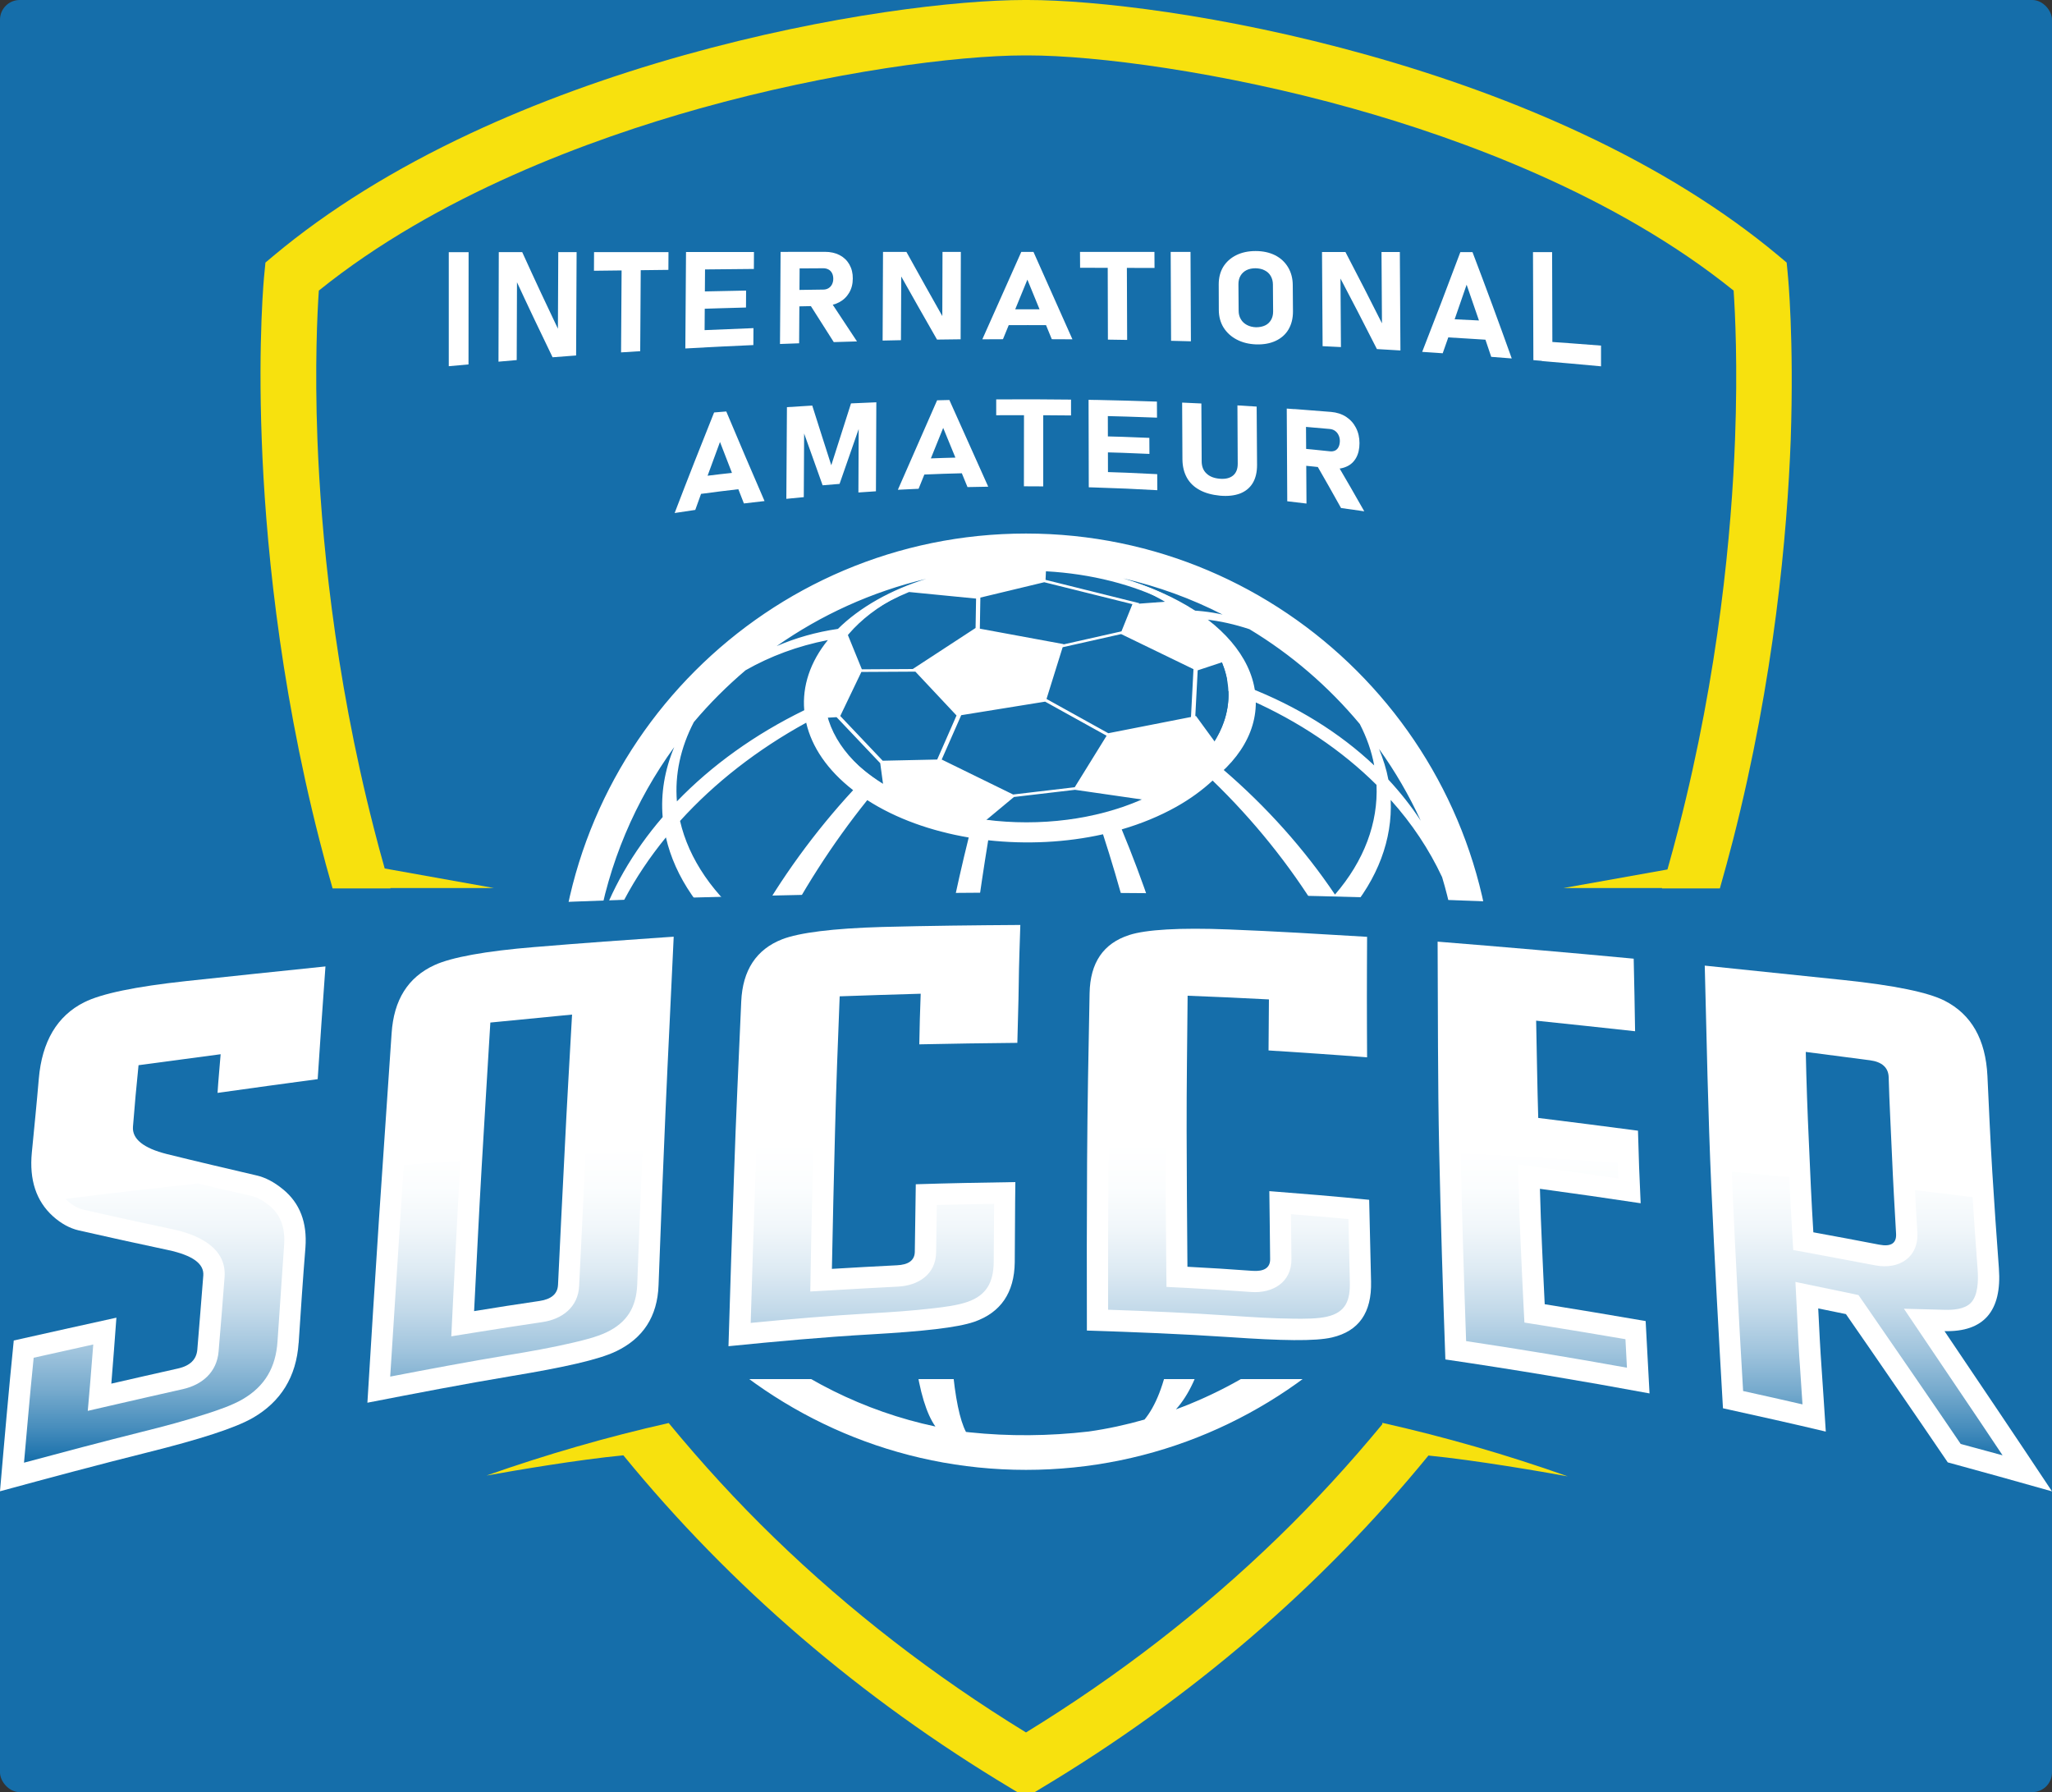 <svg fill="none" version="1.1" viewBox="0 0 110 96.059" xmlns="http://www.w3.org/2000/svg">
 <rect x="0" y="0" width="110" height="96.059" fill="#333333" stroke="none"/>
 <g transform="translate(0 -6.6)" fill="#1a1a1a" stroke="#000">
  <rect x="-3.5527e-15" y="6.6" width="110" height="96.059" ry="1.056" fill="#156eaa" fill-rule="evenodd" stroke="none"/>
 </g>
 <path d="m55 28.598c-13.834 0-25.094 11.254-25.094 25.094 0 13.839 11.254 25.094 25.094 25.094 13.834 0 25.094-11.26 25.094-25.094 0-13.834-11.26-25.094-25.094-25.094zm23.123 22.386c-0.251 1.976-1.143 3.926-2.681 5.705-0.577-2.601-1.688-5.213-3.21-7.692 1.635-1.896 2.414-4.011 2.318-6.121 1.138 1.266 2.062 2.655 2.756 4.14 0.385 1.276 0.662 2.607 0.817 3.969zm-38.314-0.187c-1.357 2.639-2.35 5.363-2.884 8.028-2.692-2.088-4.311-4.524-4.882-7.019 0.668-2.468 1.928-4.813 3.654-6.922 0.481 2.104 1.848 4.155 4.113 5.913zm-3.354-6.794c1.848-2.04 4.15-3.835 6.762-5.266 0.294 1.287 1.127 2.537 2.516 3.616-2.062 2.233-3.873 4.727-5.331 7.334-2.174-1.693-3.482-3.664-3.947-5.683zm4.593 7.67c2.521 1.624 5.609 2.719 8.883 3.274-0.459 3.007-0.796 6.004-0.977 8.813-3.894-0.662-7.558-1.966-10.555-3.894 0.486-2.692 1.399-5.475 2.649-8.194zm0.55-1.148c1.341-2.687 3.002-5.283 4.893-7.638 1.544 0.994 3.429 1.661 5.438 2.003-0.694 2.793-1.303 5.779-1.795 8.781-3.146-0.534-6.111-1.586-8.536-3.146zm11.377-5.486c2.046 0.224 4.172 0.123 6.153-0.321 0.897 2.756 1.683 5.705 2.313 8.68-3.114 0.7-6.447 0.865-9.663 0.507 0.326-3.029 0.732-6.041 1.196-8.867zm-1.33 10.148c3.344 0.374 6.821 0.203 10.058-0.529 0.588 2.98 1.01 5.961 1.234 8.76-3.851 0.865-7.98 1.068-11.949 0.625 0.123-2.815 0.347-5.827 0.657-8.856zm8.487-10.731c1.042-0.304 2.03-0.71 2.927-1.212 0.758-0.427 1.405-0.903 1.944-1.405 2.195 2.12 4.118 4.513 5.667 7.035-0.849 0.796-1.864 1.538-3.05 2.206-1.41 0.791-2.959 1.431-4.599 1.907-0.79-2.932-1.768-5.833-2.89-8.53zm8.001 7.793c1.234-0.694 2.297-1.464 3.178-2.291 1.442 2.564 2.489 5.234 3.039 7.873-1.047 0.983-2.307 1.902-3.776 2.729-1.741 0.983-3.664 1.768-5.683 2.356-0.278-2.783-0.807-5.731-1.544-8.674 1.699-0.502 3.317-1.164 4.786-1.992zm8.028-8.258c-0.507-0.774-1.09-1.512-1.736-2.206-0.102-0.55-0.278-1.1-0.502-1.645 0.865 1.202 1.613 2.494 2.238 3.851zm-4.599 3.958c-1.634-2.43-3.67-4.711-5.993-6.703 0.999-1.159 1.474-2.452 1.421-3.744 2.633 1.164 4.941 2.719 6.8 4.567 0.091 2.03-0.657 4.065-2.227 5.881zm1.33-9.144c0.374 0.726 0.636 1.469 0.774 2.222-1.848-1.747-4.145-3.173-6.757-4.188-0.246-1.287-1.026-2.553-2.356-3.643 0.86 0.085 1.661 0.278 2.425 0.529 2.243 1.351 4.241 3.077 5.913 5.08zm-21.798-7.889c1.779-0.433 3.702-0.555 5.56-0.379-0.433 0.63-0.919 1.939-1.431 3.953 0.032 0.005 0.069 0.011 0.102 0.016 0.817-1.971 1.597-3.248 2.286-3.846 1.982 0.304 3.846 0.962 5.336 1.955 0.283-0.005 0.561-0.005 0.828 0.005-1.042-0.7-2.259-1.228-3.563-1.618 1.869 0.433 3.659 1.084 5.325 1.939-2.713-0.604-6.03-0.064-9.636 1.784 0.021 0.016 0.043 0.032 0.059 0.048 2.761-1.175 5.363-1.699 7.692-1.629 1.202 0.988 1.912 2.131 2.131 3.301-2.9-0.961-6.153-1.442-9.598-1.325 0.005 0.021 0.011 0.043 0.011 0.064 3.467 0.075 6.736 0.737 9.657 1.864 0.053 1.164-0.374 2.34-1.282 3.386-2.569-2.04-5.454-3.734-8.509-4.893-0.016 0.021-0.037 0.037-0.053 0.059 2.89 1.33 5.619 3.178 8.055 5.368-0.486 0.459-1.074 0.887-1.757 1.271-0.812 0.459-1.704 0.823-2.649 1.1-1.244-2.826-2.633-5.395-4.107-7.483-0.032 0.011-0.064 0.016-0.096 0.027 1.18 2.169 2.297 4.802 3.296 7.697-1.795 0.401-3.718 0.502-5.566 0.294 0.513-2.97 1.079-5.694 1.683-7.953-0.032-0.005-0.069-0.011-0.101-0.016-0.903 2.217-1.763 4.903-2.526 7.836-1.816-0.31-3.52-0.913-4.919-1.811 2.099-2.446 4.444-4.583 6.922-6.217-0.005-0.005-0.016-0.016-0.027-0.021-0.011-0.011-0.027-0.021-0.043-0.032-2.703 1.48-5.261 3.472-7.542 5.785-1.255-0.972-2.008-2.104-2.276-3.269 2.9-1.426 6.143-2.425 9.577-2.858-0.005-0.021-0.011-0.043-0.011-0.064-3.461 0.235-6.735 1.052-9.662 2.318-0.096-1.17 0.288-2.345 1.148-3.402 2.617-0.342 5.539-0.128 8.637 0.726 0.011-0.021 0.032-0.037 0.048-0.059-2.938-1.026-5.721-1.405-8.204-1.207 0.518-0.513 1.154-0.988 1.912-1.415 0.743-0.417 1.549-0.758 2.398-1.026 1.314 0.459 2.788 1.581 4.343 3.392 0.032-0.011 0.064-0.016 0.096-0.027-1.266-1.918-2.468-3.109-3.541-3.638zm-1.448 0.112c-0.929 0.288-1.811 0.662-2.617 1.116-0.833 0.47-1.538 0.999-2.11 1.565-1.175 0.171-2.275 0.486-3.285 0.924 2.382-1.672 5.09-2.911 8.012-3.605zm-12.451 7.676c0.844-1.004 1.773-1.928 2.772-2.777 1.314-0.748 2.788-1.303 4.412-1.618-0.951 1.17-1.378 2.473-1.266 3.76-2.639 1.287-4.957 2.948-6.826 4.887-0.117-1.437 0.192-2.879 0.908-4.252zm-1.052 1.341c-0.513 1.223-0.727 2.489-0.62 3.75-1.597 1.853-2.799 3.926-3.504 6.132 0.593-3.643 2.04-7.008 4.124-9.882zm-4.433 13.647c0-0.112 0.005-0.224 0.011-0.337 0.027-0.166 0.043-0.331 0.075-0.497 0.577 2.526 2.217 4.984 4.935 7.099-0.149 1.02-0.23 2.024-0.23 3.013-0.005 1.576 0.187 3.007 0.55 4.278-0.967-0.748-1.784-1.549-2.478-2.372-1.821-3.328-2.863-7.141-2.863-11.185zm3.867 12.83c0.523 0.539 1.1 1.068 1.752 1.57 0.203 0.555 0.459 1.063 0.732 1.549-0.913-0.967-1.747-2.008-2.484-3.119zm2.43-2.494c0-0.983 0.075-1.992 0.214-3.023 3.029 1.944 6.735 3.264 10.667 3.931-0.053 1.058-0.08 2.083-0.086 3.071-0.005 1.576 0.059 2.948 0.176 4.123-3.862-0.657-7.494-1.944-10.469-3.856-0.331-1.255-0.507-2.671-0.502-4.246zm1.907 7.382c-0.454-0.678-0.849-1.437-1.148-2.302 2.927 1.88 6.506 3.151 10.304 3.798 0.23 1.699 0.598 2.884 1.074 3.557-3.841-0.817-7.339-2.585-10.229-5.053zm21.44 4.679c-0.972 0.278-1.971 0.497-2.991 0.641-2.115 0.246-4.278 0.267-6.394 0.043-0.064-0.011-0.123-0.016-0.187-0.021-0.331-0.636-0.582-1.832-0.732-3.568 3.873 0.427 7.911 0.235 11.66-0.609-0.294 1.629-0.764 2.799-1.357 3.515zm-10.362-3.675c-0.075-1.17-0.117-2.542-0.112-4.118 0-0.988 0.021-2.014 0.059-3.077 4.011 0.449 8.188 0.24 12.077-0.636 0.064 1.058 0.091 2.083 0.091 3.066-0.005 1.576-0.096 2.954-0.262 4.134-3.819 0.865-7.916 1.068-11.852 0.63zm22.605-4.727c-2.671 3.541-6.33 6.298-10.56 7.857 0.684-0.758 1.234-1.902 1.586-3.467 1.976-0.577 3.846-1.346 5.55-2.302 1.431-0.806 2.66-1.704 3.686-2.665-0.08 0.203-0.176 0.39-0.262 0.577zm0.561-1.437c-1.042 0.972-2.286 1.885-3.744 2.703-1.731 0.972-3.632 1.752-5.64 2.34 0.208-1.191 0.32-2.575 0.326-4.15 0-0.983-0.037-2.008-0.112-3.061 2.046-0.598 3.985-1.394 5.747-2.382 1.485-0.839 2.756-1.763 3.814-2.756 0.155 1.01 0.24 2.014 0.235 3.002-0.011 1.565-0.224 3.007-0.625 4.305zm1.09-1.132c0.427-1.319 0.652-2.772 0.652-4.348 0.005-0.988-0.08-1.982-0.246-2.986 1.389-1.608 2.249-3.349 2.607-5.122 0.016 0.342 0.027 0.684 0.027 1.026 0 4.097-1.068 7.948-2.932 11.297-0.037 0.048-0.069 0.091-0.107 0.134z" fill="#fff"/>
 <path d="m104.56 73.919h-98.372v-24.143c32.743-2.575 65.635-2.575 98.372 0v24.143z" clip-rule="evenodd" fill="#156eaa" fill-rule="evenodd"/>
 <g fill="#fff">
  <path d="m25.115 19.533c-0.353 0.032-0.705 0.064-1.058 0.096v-6.111h1.063c0 2.003 0 4.006-0.005 6.014z"/>
  <path d="m26.739 13.514h1.255c0.668 1.474 1.341 2.906 2.003 4.295-0.032 0.037-0.059 0.069-0.091 0.107 0.005-1.469 0.011-2.938 0.021-4.401h0.983c-0.011 1.848-0.016 3.696-0.027 5.539-0.422 0.032-0.839 0.064-1.261 0.096-0.662-1.367-1.33-2.767-1.998-4.214 0.032-0.037 0.059-0.069 0.091-0.107-0.005 1.49-0.011 2.981-0.016 4.471-0.326 0.027-0.652 0.053-0.977 0.086 0.005-1.955 0.011-3.91 0.016-5.87z"/>
  <path d="m31.845 13.514h3.99c0 0.315-0.005 0.63-0.005 0.951-1.33 0.016-2.66 0.032-3.99 0.048 0-0.337 0.005-0.668 0.005-0.999zm1.48 0.438c0.342 0 0.684-0.005 1.026-0.005-0.011 1.624-0.021 3.253-0.032 4.877-0.342 0.021-0.684 0.043-1.026 0.064 0.011-1.645 0.021-3.29 0.032-4.936z"/>
  <path d="m36.775 13.508h1.026c-0.011 1.704-0.021 3.413-0.037 5.117-0.342 0.016-0.684 0.037-1.026 0.053 0.016-1.725 0.027-3.445 0.037-5.17zm0.368 0h3.274c0 0.304-0.005 0.604-0.005 0.908-1.09 0.011-2.185 0.021-3.274 0.032 0.005-0.315 0.005-0.63 0.005-0.94zm-0.011 2.126c0.956-0.021 1.907-0.043 2.863-0.059 0 0.304-0.005 0.604-0.005 0.908-0.956 0.027-1.912 0.053-2.863 0.086 0-0.31 0-0.625 0.005-0.935zm-0.016 2.088c1.09-0.048 2.185-0.091 3.274-0.134 0 0.304-0.005 0.604-0.005 0.908-1.095 0.048-2.185 0.102-3.274 0.16 0-0.31 0.005-0.62 0.005-0.935z"/>
  <path d="m41.844 13.503h1.026c-0.011 1.635-0.021 3.264-0.032 4.898-0.342 0.011-0.684 0.027-1.026 0.037 0.016-1.645 0.021-3.29 0.032-4.935zm0.395 2.046c0.63-0.011 1.266-0.021 1.896-0.027 0.107 0 0.198-0.027 0.278-0.075 0.08-0.048 0.144-0.118 0.187-0.203 0.043-0.086 0.069-0.187 0.069-0.299 0-0.112-0.021-0.214-0.064-0.299-0.043-0.085-0.107-0.155-0.187-0.198-0.08-0.043-0.171-0.069-0.283-0.069-0.63 0.005-1.261 0.011-1.896 0.011 0-0.299 0.005-0.593 0.005-0.892h1.976c0.299 0 0.561 0.059 0.79 0.176 0.224 0.117 0.401 0.288 0.523 0.502 0.123 0.219 0.187 0.47 0.182 0.753 0 0.288-0.064 0.539-0.192 0.758s-0.304 0.39-0.534 0.513c-0.23 0.123-0.491 0.187-0.79 0.192-0.657 0.011-1.319 0.027-1.976 0.043 0.016-0.288 0.016-0.588 0.016-0.887zm1.143 0.721c0.368-0.059 0.732-0.117 1.1-0.176 0.486 0.742 0.972 1.474 1.458 2.206-0.417 0.011-0.828 0.021-1.245 0.037-0.438-0.684-0.876-1.373-1.314-2.067z"/>
  <path d="m47.335 13.503h1.255c0.668 1.207 1.341 2.409 2.014 3.6-0.032 0.027-0.059 0.059-0.091 0.085 0.005-1.228 0.005-2.457 0.011-3.686h0.983c-0.005 1.565-0.005 3.125-0.011 4.684-0.422 0.005-0.844 0.011-1.266 0.016-0.673-1.175-1.341-2.35-2.008-3.541 0.032-0.027 0.059-0.059 0.091-0.086-0.005 1.218-0.011 2.441-0.016 3.659-0.326 0.005-0.657 0.016-0.983 0.021 0.005-1.581 0.011-3.167 0.021-4.754z"/>
  <path d="m54.749 13.503h0.652c0.694 1.56 1.389 3.114 2.088 4.684-0.369-0.005-0.737-0.005-1.106-0.005-0.438-1.068-0.871-2.131-1.309-3.194-0.433 1.063-0.871 2.126-1.309 3.194-0.369 0-0.737 0.005-1.106 0.005 0.7-1.57 1.394-3.125 2.088-4.684zm-1.084 3.077h2.868v0.849c-0.956-0.005-1.912-0.005-2.868 0v-0.849z"/>
  <path d="m57.895 13.503h3.99c0 0.288 0 0.577 0.005 0.86-1.33-0.005-2.66-0.011-3.99-0.011 0-0.283 0-0.566-0.005-0.849zm1.485 0.385h1.026c0.005 1.442 0.011 2.89 0.016 4.332-0.342-0.005-0.684-0.011-1.031-0.016 0-1.437-0.005-2.874-0.011-4.316z"/>
  <path d="m63.84 18.294c-0.352-0.011-0.71-0.016-1.063-0.027-0.005-1.586-0.016-3.178-0.021-4.764h1.063c0.005 1.597 0.011 3.194 0.021 4.791z"/>
  <path d="m66.292 18.198c-0.304-0.16-0.534-0.374-0.705-0.646-0.166-0.272-0.251-0.588-0.251-0.945 0-0.454-0.005-0.913-0.005-1.367 0-0.352 0.08-0.668 0.24-0.935 0.166-0.267 0.395-0.475 0.694-0.625 0.299-0.149 0.646-0.224 1.042-0.224 0.395 0 0.742 0.075 1.042 0.224 0.299 0.15 0.534 0.369 0.7 0.646 0.166 0.278 0.251 0.604 0.251 0.967 0.005 0.47 0.005 0.94 0.011 1.41 0 0.363-0.08 0.684-0.24 0.956-0.16 0.272-0.395 0.475-0.694 0.614-0.299 0.139-0.646 0.198-1.042 0.187-0.395-0.016-0.743-0.102-1.042-0.262zm1.522-0.753c0.139-0.064 0.246-0.166 0.321-0.294s0.112-0.278 0.112-0.454c-0.005-0.481-0.005-0.967-0.011-1.448 0-0.171-0.043-0.326-0.117-0.454-0.075-0.134-0.187-0.235-0.326-0.304-0.139-0.075-0.304-0.107-0.486-0.112-0.187 0-0.347 0.032-0.486 0.101-0.139 0.07-0.246 0.171-0.321 0.299-0.075 0.128-0.112 0.278-0.112 0.449 0.005 0.475 0.005 0.951 0.011 1.426 0 0.171 0.037 0.321 0.117 0.454 0.075 0.134 0.187 0.235 0.326 0.31 0.139 0.075 0.304 0.117 0.486 0.123 0.187 0 0.347-0.032 0.486-0.096z"/>
  <path d="m70.869 13.508h1.255c0.684 1.309 1.367 2.644 2.051 4.006l-0.091 0.091c-0.011-1.367-0.016-2.729-0.027-4.097h0.983c0.011 1.757 0.021 3.52 0.032 5.277-0.422-0.027-0.839-0.048-1.261-0.075-0.684-1.346-1.362-2.665-2.046-3.958l0.091-0.091c0.011 1.314 0.016 2.628 0.027 3.942-0.326-0.016-0.652-0.032-0.983-0.048-0.011-1.683-0.021-3.365-0.032-5.048z"/>
  <path d="m78.283 13.514h0.652c0.705 1.848 1.405 3.744 2.104 5.699-0.368-0.032-0.732-0.059-1.1-0.086-0.438-1.309-0.876-2.601-1.319-3.867-0.427 1.244-0.855 2.473-1.282 3.675-0.369-0.027-0.737-0.048-1.1-0.075 0.678-1.736 1.362-3.515 2.046-5.347zm-1.063 3.563c0.951 0.043 1.907 0.091 2.858 0.139 0 0.342 0.005 0.678 0.005 1.02-0.951-0.064-1.907-0.117-2.858-0.176 0-0.326 0-0.652-0.005-0.983z"/>
  <path d="m82.177 13.514h1.026c0.005 1.96 0.011 3.921 0.016 5.875-0.342-0.032-0.678-0.059-1.02-0.085-0.011-1.928-0.016-3.857-0.021-5.79zm0.47 4.775c1.058 0.075 2.115 0.15 3.178 0.235v1.111c-1.058-0.101-2.115-0.192-3.173-0.283 0-0.358-0.005-0.71-0.005-1.063z"/>
  <path d="m38.281 22.108c0.219-0.016 0.433-0.037 0.652-0.053 0.684 1.629 1.367 3.226 2.051 4.802-0.369 0.043-0.737 0.086-1.106 0.128-0.427-1.09-0.855-2.185-1.282-3.296-0.443 1.196-0.887 2.414-1.325 3.643-0.368 0.053-0.737 0.107-1.106 0.166 0.705-1.843 1.41-3.632 2.115-5.389zm-1.1 3.482c0.956-0.123 1.912-0.23 2.868-0.331 0 0.304-0.005 0.604-0.005 0.908-0.956 0.107-1.912 0.23-2.868 0.358 0-0.315 0-0.625 0.005-0.935z"/>
  <path d="m45.62 21.622c0.454-0.021 0.903-0.043 1.357-0.059-0.005 1.592-0.016 3.178-0.021 4.77-0.315 0.021-0.625 0.043-0.94 0.064 0.005-1.239 0.011-2.478 0.016-3.718 0.011 0.07 0.027 0.139 0.037 0.208-0.352 1.01-0.705 2.024-1.063 3.05-0.304 0.021-0.609 0.048-0.908 0.075-0.342-0.951-0.684-1.912-1.026-2.874 0.011-0.096 0.027-0.192 0.037-0.283-0.005 1.266-0.016 2.526-0.021 3.792-0.31 0.032-0.625 0.059-0.935 0.091 0.011-1.64 0.021-3.28 0.032-4.914 0.454-0.032 0.903-0.059 1.357-0.085 0.342 1.074 0.678 2.142 1.02 3.199 0.352-1.116 0.705-2.222 1.058-3.317z"/>
  <path d="m50.235 21.456c0.219-0.005 0.438-0.011 0.657-0.016 0.694 1.549 1.389 3.098 2.083 4.647-0.369 0.005-0.743 0.011-1.111 0.021-0.438-1.058-0.871-2.11-1.303-3.173-0.438 1.084-0.881 2.169-1.319 3.264-0.369 0.016-0.743 0.037-1.111 0.053 0.705-1.613 1.405-3.21 2.104-4.796zm-1.095 3.141c0.961-0.037 1.923-0.069 2.884-0.091v0.849c-0.961 0.021-1.923 0.053-2.884 0.096v-0.855z"/>
  <path d="m53.403 21.408c1.335-0.011 2.671-0.005 4.011 0.011v0.849c-1.335-0.016-2.676-0.021-4.011-0.011v-0.849zm1.49 0.374h1.031v4.289c-0.347 0-0.689-0.005-1.036-0.005 0.005-1.421 0.005-2.852 0.005-4.284z"/>
  <path d="m58.354 21.43c0.342 0.005 0.689 0.011 1.031 0.021 0.005 1.565 0.011 3.135 0.011 4.7-0.347-0.011-0.689-0.021-1.031-0.032-0.005-1.56-0.005-3.125-0.011-4.69zm0.374 0.005c1.095 0.021 2.195 0.053 3.29 0.091 0 0.288 0 0.577 0.005 0.86-1.095-0.043-2.195-0.075-3.29-0.101-0.005-0.278-0.005-0.561-0.005-0.849zm0.005 1.939c0.961 0.021 1.917 0.053 2.879 0.096 0 0.288 0 0.572 0.005 0.86-0.961-0.043-1.917-0.08-2.879-0.102-0.005-0.288-0.005-0.572-0.005-0.855zm0.005 1.907c1.1 0.032 2.201 0.075 3.296 0.134 0 0.288 0 0.577 0.005 0.86-1.1-0.064-2.201-0.112-3.301-0.144v-0.849z"/>
  <path d="m64.31 26.264c-0.299-0.16-0.529-0.379-0.684-0.657-0.155-0.278-0.235-0.604-0.24-0.978-0.005-1.015-0.011-2.035-0.016-3.05 0.342 0.016 0.689 0.032 1.031 0.048 0.005 1.031 0.011 2.062 0.016 3.093 0 0.278 0.085 0.497 0.256 0.657 0.171 0.166 0.406 0.256 0.71 0.283 0.31 0.027 0.545-0.032 0.716-0.171 0.166-0.139 0.251-0.347 0.251-0.63-0.005-1.042-0.011-2.088-0.016-3.13 0.342 0.021 0.684 0.043 1.031 0.064 0.005 1.042 0.011 2.088 0.021 3.13 0 0.385-0.075 0.705-0.23 0.967-0.155 0.256-0.379 0.443-0.678 0.561-0.299 0.112-0.657 0.155-1.079 0.117-0.427-0.043-0.79-0.139-1.09-0.304z"/>
  <path d="m68.978 21.9c0.342 0.027 0.684 0.048 1.026 0.075 0.011 1.672 0.021 3.344 0.032 5.016-0.342-0.043-0.684-0.08-1.031-0.123-0.005-1.656-0.016-3.312-0.027-4.968zm0.422 2.104c0.63 0.059 1.266 0.117 1.896 0.187 0.107 0.011 0.198-0.005 0.278-0.043 0.08-0.043 0.139-0.102 0.182-0.192 0.043-0.085 0.064-0.187 0.069-0.31 0-0.117-0.021-0.224-0.069-0.32-0.043-0.096-0.107-0.171-0.187-0.23-0.08-0.059-0.176-0.091-0.283-0.102-0.63-0.059-1.266-0.112-1.896-0.166 0-0.299-0.005-0.604-0.005-0.903 0.662 0.048 1.319 0.102 1.976 0.155 0.299 0.027 0.566 0.112 0.79 0.256 0.23 0.15 0.406 0.342 0.534 0.588 0.128 0.246 0.192 0.523 0.192 0.828 0 0.31-0.059 0.572-0.182 0.79-0.123 0.219-0.299 0.379-0.529 0.475-0.23 0.102-0.491 0.134-0.785 0.096-0.657-0.075-1.319-0.144-1.982-0.208 0.005-0.299 0.005-0.598 0-0.903zm1.154 0.871c0.363-0.016 0.732-0.027 1.095-0.043 0.497 0.844 0.988 1.699 1.485 2.575-0.417-0.059-0.828-0.123-1.245-0.176-0.443-0.796-0.887-1.581-1.335-2.356z"/>
 </g>
 <path d="m74.101 76.339c-1.763 2.137-3.632 4.172-5.609 6.089-4.022 3.899-8.557 7.408-13.492 10.432-4.936-3.023-9.47-6.532-13.492-10.432-1.998-1.934-3.883-3.995-5.662-6.153-3.296 0.743-6.554 1.683-9.764 2.815 1.581-0.283 4.887-0.849 7.334-1.084 5.758 7.04 12.718 13.017 20.767 17.84l0.353 0.214h0.929l0.353-0.214c8.044-4.817 15.004-10.794 20.756-17.829 2.569 0.256 6.025 0.855 7.467 1.116-3.269-1.159-6.586-2.115-9.94-2.868zm21.734-61.661-0.059-0.604-0.465-0.39c-2.911-2.43-6.452-4.631-10.533-6.538-3.482-1.629-7.344-3.039-11.478-4.198-7.772-2.179-14.667-2.948-18.209-2.948h-0.176c-3.541 0-10.437 0.774-18.209 2.948-4.134 1.159-7.996 2.569-11.479 4.198-4.081 1.907-7.622 4.107-10.533 6.538l-0.465 0.39-0.059 0.604c-0.016 0.139-0.342 3.477-0.139 8.904 0.182 4.989 0.871 12.766 3.098 21.462 0.219 0.865 0.454 1.725 0.7 2.575h3.103c0-0.005-0.005-0.016-0.005-0.021h5.544l-5.849-1.047c-0.203-0.71-0.395-1.426-0.577-2.142-2.169-8.439-2.842-15.992-3.029-20.837-0.149-3.963-0.005-6.821 0.075-7.996 6.33-5.106 14.566-8.124 20.425-9.764 7.003-1.96 13.791-2.842 17.408-2.842h0.176c3.616 0 10.405 0.876 17.408 2.842 5.859 1.64 14.096 4.658 20.425 9.764 0.08 1.18 0.224 4.033 0.075 7.996-0.182 4.845-0.855 12.397-3.029 20.837-0.187 0.737-0.39 1.469-0.593 2.195l-5.566 0.994h5.277c0 0.005-0.005 0.016-0.005 0.021h3.103c0.246-0.855 0.475-1.709 0.7-2.575 2.227-8.701 2.911-16.473 3.098-21.462 0.182-5.427-0.144-8.765-0.16-8.904z" fill="#f7e10e"/>
 <g clip-rule="evenodd" fill-rule="evenodd">
  <g fill="#fff">
   <path d="m16.008 71.98c-0.123 1.827-0.962 3.151-2.441 4.011-0.951 0.55-2.852 1.159-5.678 1.864-2.633 0.657-5.256 1.362-7.889 2.078 0.112-1.341 0.235-2.687 0.353-4.033 0.118-1.346 0.251-2.703 0.385-4.049 1.837-0.417 3.675-0.817 5.502-1.223-0.085 1.181-0.176 2.356-0.272 3.536 1.186-0.278 2.377-0.539 3.573-0.812 0.641-0.144 0.988-0.475 1.036-1.004 0.112-1.325 0.214-2.649 0.321-3.979 0.048-0.636-0.572-1.084-1.891-1.367-1.608-0.342-3.2-0.689-4.786-1.052-0.486-0.112-0.956-0.374-1.383-0.758-0.903-0.817-1.271-1.955-1.132-3.408 0.128-1.319 0.262-2.639 0.374-3.963 0.171-1.992 0.977-3.365 2.43-4.097 0.935-0.47 2.761-0.844 5.47-1.138 2.494-0.267 4.984-0.529 7.467-0.785-0.144 2.014-0.288 4.027-0.417 6.041-1.795 0.235-3.584 0.491-5.368 0.737 0.043-0.694 0.112-1.383 0.166-2.072-1.464 0.198-2.938 0.39-4.401 0.588-0.112 1.095-0.214 2.201-0.299 3.301-0.048 0.652 0.561 1.148 1.827 1.464 1.592 0.395 3.2 0.769 4.797 1.143 0.486 0.112 0.945 0.358 1.41 0.737 0.913 0.742 1.309 1.784 1.212 3.119-0.139 1.715-0.251 3.418-0.363 5.122z"/>
   <path d="m29.912 68.877c-0.021 0.475-0.363 0.764-0.988 0.855-1.175 0.171-2.334 0.352-3.509 0.545 0.134-2.58 0.256-5.16 0.406-7.734 0.15-2.58 0.31-5.154 0.465-7.734 1.464-0.144 2.927-0.283 4.38-0.427-0.134 2.414-0.278 4.834-0.395 7.248-0.128 2.414-0.24 4.834-0.358 7.248zm-1.223-18.118c-2.687 0.219-4.487 0.555-5.389 0.967-1.437 0.657-2.19 1.875-2.307 3.659-0.219 3.301-0.454 6.602-0.673 9.898-0.214 3.301-0.427 6.602-0.625 9.903 2.585-0.502 5.154-0.999 7.745-1.431 2.804-0.465 4.642-0.876 5.566-1.314 1.464-0.694 2.238-1.869 2.297-3.557 0.112-3.114 0.24-6.228 0.374-9.342 0.134-3.114 0.299-6.223 0.438-9.337-2.473 0.171-4.952 0.347-7.425 0.555z"/>
   <path d="m49.092 63.477c-0.021 1.212-0.032 2.42-0.053 3.627-0.011 0.454-0.342 0.689-0.967 0.716-1.175 0.053-2.324 0.128-3.477 0.192 0.043-2.43 0.107-4.871 0.166-7.302 0.059-2.436 0.155-4.871 0.251-7.307 1.453-0.048 2.906-0.102 4.343-0.139-0.032 0.903-0.064 1.811-0.075 2.713 1.747-0.037 3.499-0.064 5.256-0.08 0.021-1.052 0.064-2.104 0.075-3.157 0.011-1.052 0.053-2.11 0.085-3.162-2.473 0.016-4.93 0.043-7.392 0.107-2.671 0.075-4.465 0.31-5.368 0.657-1.399 0.545-2.126 1.667-2.201 3.333-0.134 3.082-0.283 6.164-0.385 9.241-0.107 3.082-0.208 6.164-0.299 9.241 2.553-0.256 5.101-0.491 7.654-0.636 2.772-0.16 4.61-0.358 5.523-0.673 1.421-0.497 2.147-1.56 2.169-3.189 0.016-1.431 0.011-2.868 0.032-4.3-1.773 0.027-3.541 0.059-5.336 0.117z"/>
   <path d="m68.044 63.845c0.021 1.218 0.027 2.436 0.043 3.648 0.005 0.459-0.321 0.668-0.945 0.625-1.165-0.086-2.324-0.16-3.488-0.219-0.021-2.42-0.037-4.839-0.043-7.264-0.005-2.42 0.032-4.839 0.053-7.264 1.453 0.053 2.895 0.123 4.359 0.198-0.011 0.913-0.011 1.827-0.021 2.735 1.757 0.112 3.52 0.23 5.283 0.368-0.011-1.079-0.005-2.152-0.011-3.226-0.005-1.079 0.011-2.158 0.011-3.232-2.473-0.149-4.941-0.299-7.403-0.395-2.66-0.107-4.455 0.011-5.336 0.294-1.405 0.449-2.104 1.49-2.137 3.119-0.059 3.013-0.117 6.03-0.134 9.043-0.016 3.013-0.021 6.03-0.011 9.043 2.553 0.08 5.096 0.182 7.644 0.352 2.772 0.192 4.599 0.23 5.502 0.016 1.431-0.337 2.126-1.325 2.088-2.991-0.032-1.464-0.064-2.922-0.102-4.385-1.784-0.182-3.557-0.326-5.352-0.465z"/>
   <path d="m77.065 50.476c0.021 3.734 0.005 7.473 0.085 11.201 0.08 3.734 0.198 7.462 0.331 11.19 3.632 0.534 7.291 1.143 10.944 1.821-0.075-1.293-0.134-2.585-0.208-3.878-1.816-0.315-3.622-0.614-5.411-0.903-0.053-1.031-0.096-2.062-0.144-3.093-0.048-1.031-0.085-2.062-0.112-3.093 1.805 0.246 3.605 0.502 5.4 0.774-0.064-1.298-0.112-2.591-0.144-3.889-1.784-0.235-3.573-0.465-5.347-0.684-0.053-1.741-0.075-3.477-0.112-5.213 1.773 0.182 3.531 0.374 5.304 0.566-0.021-1.298-0.043-2.591-0.075-3.889-3.504-0.331-7.003-0.63-10.512-0.913z"/>
   <path d="m96.801 56.383c1.132 0.144 2.286 0.299 3.446 0.449 0.635 0.085 0.988 0.39 0.998 0.919 0.038 1.394 0.118 2.788 0.177 4.188 0.058 1.389 0.139 2.788 0.219 4.182 0.032 0.513-0.262 0.716-0.903 0.593-1.186-0.23-2.366-0.449-3.531-0.662-0.101-1.613-0.171-3.221-0.24-4.834-0.075-1.613-0.134-3.226-0.166-4.834zm13.199 23.555c-0.978-1.474-1.95-2.927-2.916-4.364-0.957-1.426-1.913-2.831-2.847-4.225 2.099 0.053 3.087-1.068 2.916-3.37-0.128-1.72-0.246-3.434-0.353-5.154-0.106-1.72-0.181-3.434-0.261-5.154-0.096-1.96-0.86-3.301-2.297-4.033-0.881-0.449-2.697-0.823-5.4-1.106-2.494-0.262-4.984-0.518-7.457-0.774 0.101 3.958 0.176 7.916 0.352 11.874 0.176 3.953 0.395 7.905 0.625 11.852 1.837 0.406 3.675 0.812 5.512 1.25-0.075-1.1-0.139-2.195-0.219-3.301-0.08-1.106-0.134-2.201-0.187-3.301 0.486 0.102 0.988 0.203 1.485 0.304 0.892 1.287 1.795 2.591 2.697 3.91 0.914 1.33 1.838 2.676 2.762 4.038 1.848 0.502 3.717 1.026 5.587 1.554z"/>
  </g>
  <path d="m10.608 63.439c-2.372 0.251-4.738 0.523-7.099 0.823 0.027 0.027 0.059 0.059 0.091 0.086 0.246 0.224 0.55 0.417 0.876 0.491 1.586 0.363 3.178 0.71 4.77 1.047 1.314 0.278 2.916 0.956 2.793 2.569-0.102 1.33-0.208 2.655-0.321 3.985-0.091 1.106-0.876 1.784-1.917 2.019-1.191 0.272-2.382 0.534-3.568 0.812l-1.528 0.352 0.134-1.56c0.053-0.668 0.107-1.33 0.16-1.998-1.063 0.235-2.131 0.47-3.194 0.711-0.107 1.074-0.214 2.142-0.304 3.215-0.069 0.801-0.144 1.608-0.214 2.409 2.11-0.566 4.22-1.127 6.335-1.656 1.159-0.288 2.329-0.598 3.461-0.967 0.614-0.198 1.357-0.449 1.918-0.774 1.207-0.7 1.784-1.72 1.875-3.103 0.117-1.709 0.23-3.418 0.352-5.128 0.064-0.855-0.112-1.597-0.79-2.153-0.278-0.224-0.593-0.427-0.945-0.513-0.972-0.219-1.928-0.443-2.884-0.668zm48.793 6.762c2.195 0.075 4.396 0.171 6.586 0.321 1.122 0.075 2.259 0.15 3.381 0.16 0.529 0.005 1.261 0.011 1.779-0.112 1.004-0.235 1.234-0.876 1.212-1.859-0.021-1.122-0.048-2.249-0.075-3.37-1.026-0.091-2.056-0.182-3.082-0.262 0.011 0.801 0.016 1.597 0.027 2.398 0.016 1.261-1.01 1.859-2.169 1.773-1.154-0.086-2.308-0.155-3.461-0.219l-1.068-0.053-0.011-1.074c-0.021-2.206-0.037-4.412-0.043-6.613-1.015-0.016-2.035-0.027-3.05-0.037-0.005 0.342-0.005 0.678-0.005 1.02-0.021 2.639-0.027 5.283-0.021 7.927zm18.898-8.386c0.075 3.354 0.176 6.714 0.294 10.068 2.879 0.433 5.753 0.908 8.621 1.426-0.027-0.507-0.053-1.02-0.08-1.528-1.501-0.256-3.002-0.507-4.508-0.748l-0.908-0.144-0.048-0.919c-0.053-1.031-0.096-2.067-0.144-3.098-0.048-1.042-0.091-2.083-0.112-3.125l-0.027-1.335 1.319 0.182c1.351 0.182 2.697 0.374 4.043 0.572-0.011-0.278-0.021-0.555-0.032-0.839-2.799-0.203-5.608-0.368-8.418-0.513zm14.534 0.994c0.011 0.256 0.021 0.518 0.032 0.774 0.16 3.659 0.363 7.318 0.577 10.976 1.063 0.235 2.126 0.47 3.183 0.716-0.037-0.588-0.075-1.17-0.117-1.757-0.085-1.111-0.134-2.222-0.187-3.333l-0.075-1.474 1.442 0.299c0.497 0.102 0.999 0.203 1.496 0.31l0.443 0.096 0.256 0.369c0.902 1.303 1.8 2.607 2.697 3.915 0.844 1.228 1.688 2.462 2.526 3.696 0.748 0.203 1.496 0.406 2.244 0.609-0.401-0.604-0.807-1.202-1.207-1.805-0.946-1.41-1.902-2.815-2.847-4.22l-1.234-1.832 2.206 0.059c0.432 0.011 1.031-0.032 1.362-0.353 0.422-0.406 0.422-1.266 0.384-1.795-0.096-1.298-0.187-2.596-0.272-3.894-1.031-0.128-2.062-0.251-3.087-0.374 0.037 0.753 0.085 1.501 0.128 2.254 0.08 1.367-0.999 2.019-2.254 1.779-1.175-0.224-2.345-0.443-3.52-0.662l-0.881-0.16-0.053-0.892c-0.064-1.01-0.112-2.019-0.16-3.023-1.031-0.096-2.056-0.187-3.082-0.278zm-68.14-0.582c-1.015 0.069-2.03 0.139-3.045 0.219-0.064 0.972-0.128 1.939-0.192 2.911-0.182 2.81-0.363 5.619-0.539 8.429 2.104-0.406 4.214-0.801 6.33-1.154 1.138-0.187 2.291-0.39 3.413-0.652 0.582-0.134 1.309-0.31 1.848-0.566 1.111-0.529 1.602-1.346 1.651-2.569 0.086-2.388 0.182-4.775 0.283-7.157-1.015 0.043-2.035 0.096-3.05 0.144-0.117 2.366-0.23 4.738-0.347 7.104-0.053 1.122-0.908 1.773-1.966 1.928-1.165 0.171-2.329 0.353-3.493 0.539l-1.394 0.224 0.069-1.41c0.134-2.58 0.256-5.16 0.406-7.745 0.016-0.08 0.021-0.16 0.027-0.246zm15.858-0.774c-0.021 0.502-0.037 1.004-0.053 1.512-0.091 2.649-0.182 5.293-0.256 7.943 2.136-0.208 4.273-0.39 6.415-0.513 1.127-0.064 2.265-0.139 3.386-0.272 0.561-0.064 1.287-0.155 1.821-0.342 1.031-0.358 1.389-1.063 1.405-2.126 0.011-1.042 0.011-2.088 0.021-3.13-1.026 0.016-2.046 0.032-3.071 0.064-0.011 0.849-0.021 1.693-0.037 2.542-0.021 1.181-0.956 1.779-2.056 1.832-1.154 0.053-2.313 0.128-3.467 0.192l-1.223 0.069 0.021-1.228c0.037-2.206 0.096-4.417 0.15-6.623-1.02 0.021-2.04 0.048-3.055 0.08z" fill="url(#a)"/>
 </g>
 <path d="m55.027 44.077c5.98 0 10.827-3.063 10.827-6.842s-4.847-6.842-10.827-6.842c-5.979 0-10.827 3.063-10.827 6.842s4.847 6.842 10.827 6.842z" fill="#156eaa"/>
 <path d="m43.537 36.978c-0.139 3.894 5.08 7.243 11.639 7.473 6.554 0.23 12.002-2.751 12.141-6.645 0.139-3.894-5.08-7.243-11.639-7.473-6.554-0.23-12.002 2.751-12.141 6.645zm1.506 1.399 1.132-2.361 2.895-0.016 2.206 2.35-1.036 2.361-2.922 0.064zm5.438 2.334 1.047-2.377 4.497-0.726 3.296 1.827-1.709 2.761-3.301 0.39zm8.931-1.41-3.312-1.837 0.865-2.772 3.135-0.705 3.878 1.88-0.134 2.564zm-6.858-7.27 3.424-0.823 4.727 1.175-0.588 1.458-3.109 0.7 0.005-0.016-4.487-0.828zm3.515-1.41c2.452 0.134 4.695 0.726 6.49 1.624l-1.506 0.112 0.016-0.027-5.021-1.25zm-7.334 1.111 3.584 0.352h0.005l-0.027 1.576-3.36 2.195 0.005 0.005-2.74 0.016-0.806-1.976c0.828-0.865 1.971-1.608 3.338-2.169zm18.123 6.057c-0.032 0.94-0.39 1.827-1.004 2.623l-0.326-0.096-1.415-1.939-0.037 0.005 0.128-2.452 1.955-0.646c0.481 0.79 0.732 1.635 0.7 2.505zm-5.037 5.373-0.053-0.272 3.718-2.436 0.267 0.08c-0.881 1.079-2.243 1.987-3.931 2.628zm-6.639 1.02c-0.796-0.027-1.57-0.102-2.318-0.224l1.49-1.239 3.274-0.385 3.915 0.566 0.064 0.347c-1.848 0.668-4.059 1.015-6.426 0.935zm-10.966-5.705 0.63-0.037 2.34 2.468 0.15 1.106c-1.56-0.972-2.671-2.195-3.119-3.536z" fill="#fff"/>
 <defs>
  <linearGradient id="a" x1="54.311" x2="54.311" y1="85.01" y2="67.853" gradientTransform="translate(0 -6.6)" gradientUnits="userSpaceOnUse">
   <stop stop-color="#156EAA" offset=".002"/>
   <stop stop-color="#458CBC" offset=".105"/>
   <stop stop-color="#76AACD" offset=".225"/>
   <stop stop-color="#A0C4DD" offset=".348"/>
   <stop stop-color="#C2D9E9" offset=".473"/>
   <stop stop-color="#DDEAF3" offset=".599"/>
   <stop stop-color="#F0F6FA" offset=".727"/>
   <stop stop-color="#FBFDFE" offset=".859"/>
   <stop stop-color="#fff" offset="1"/>
  </linearGradient>
 </defs>
</svg>
